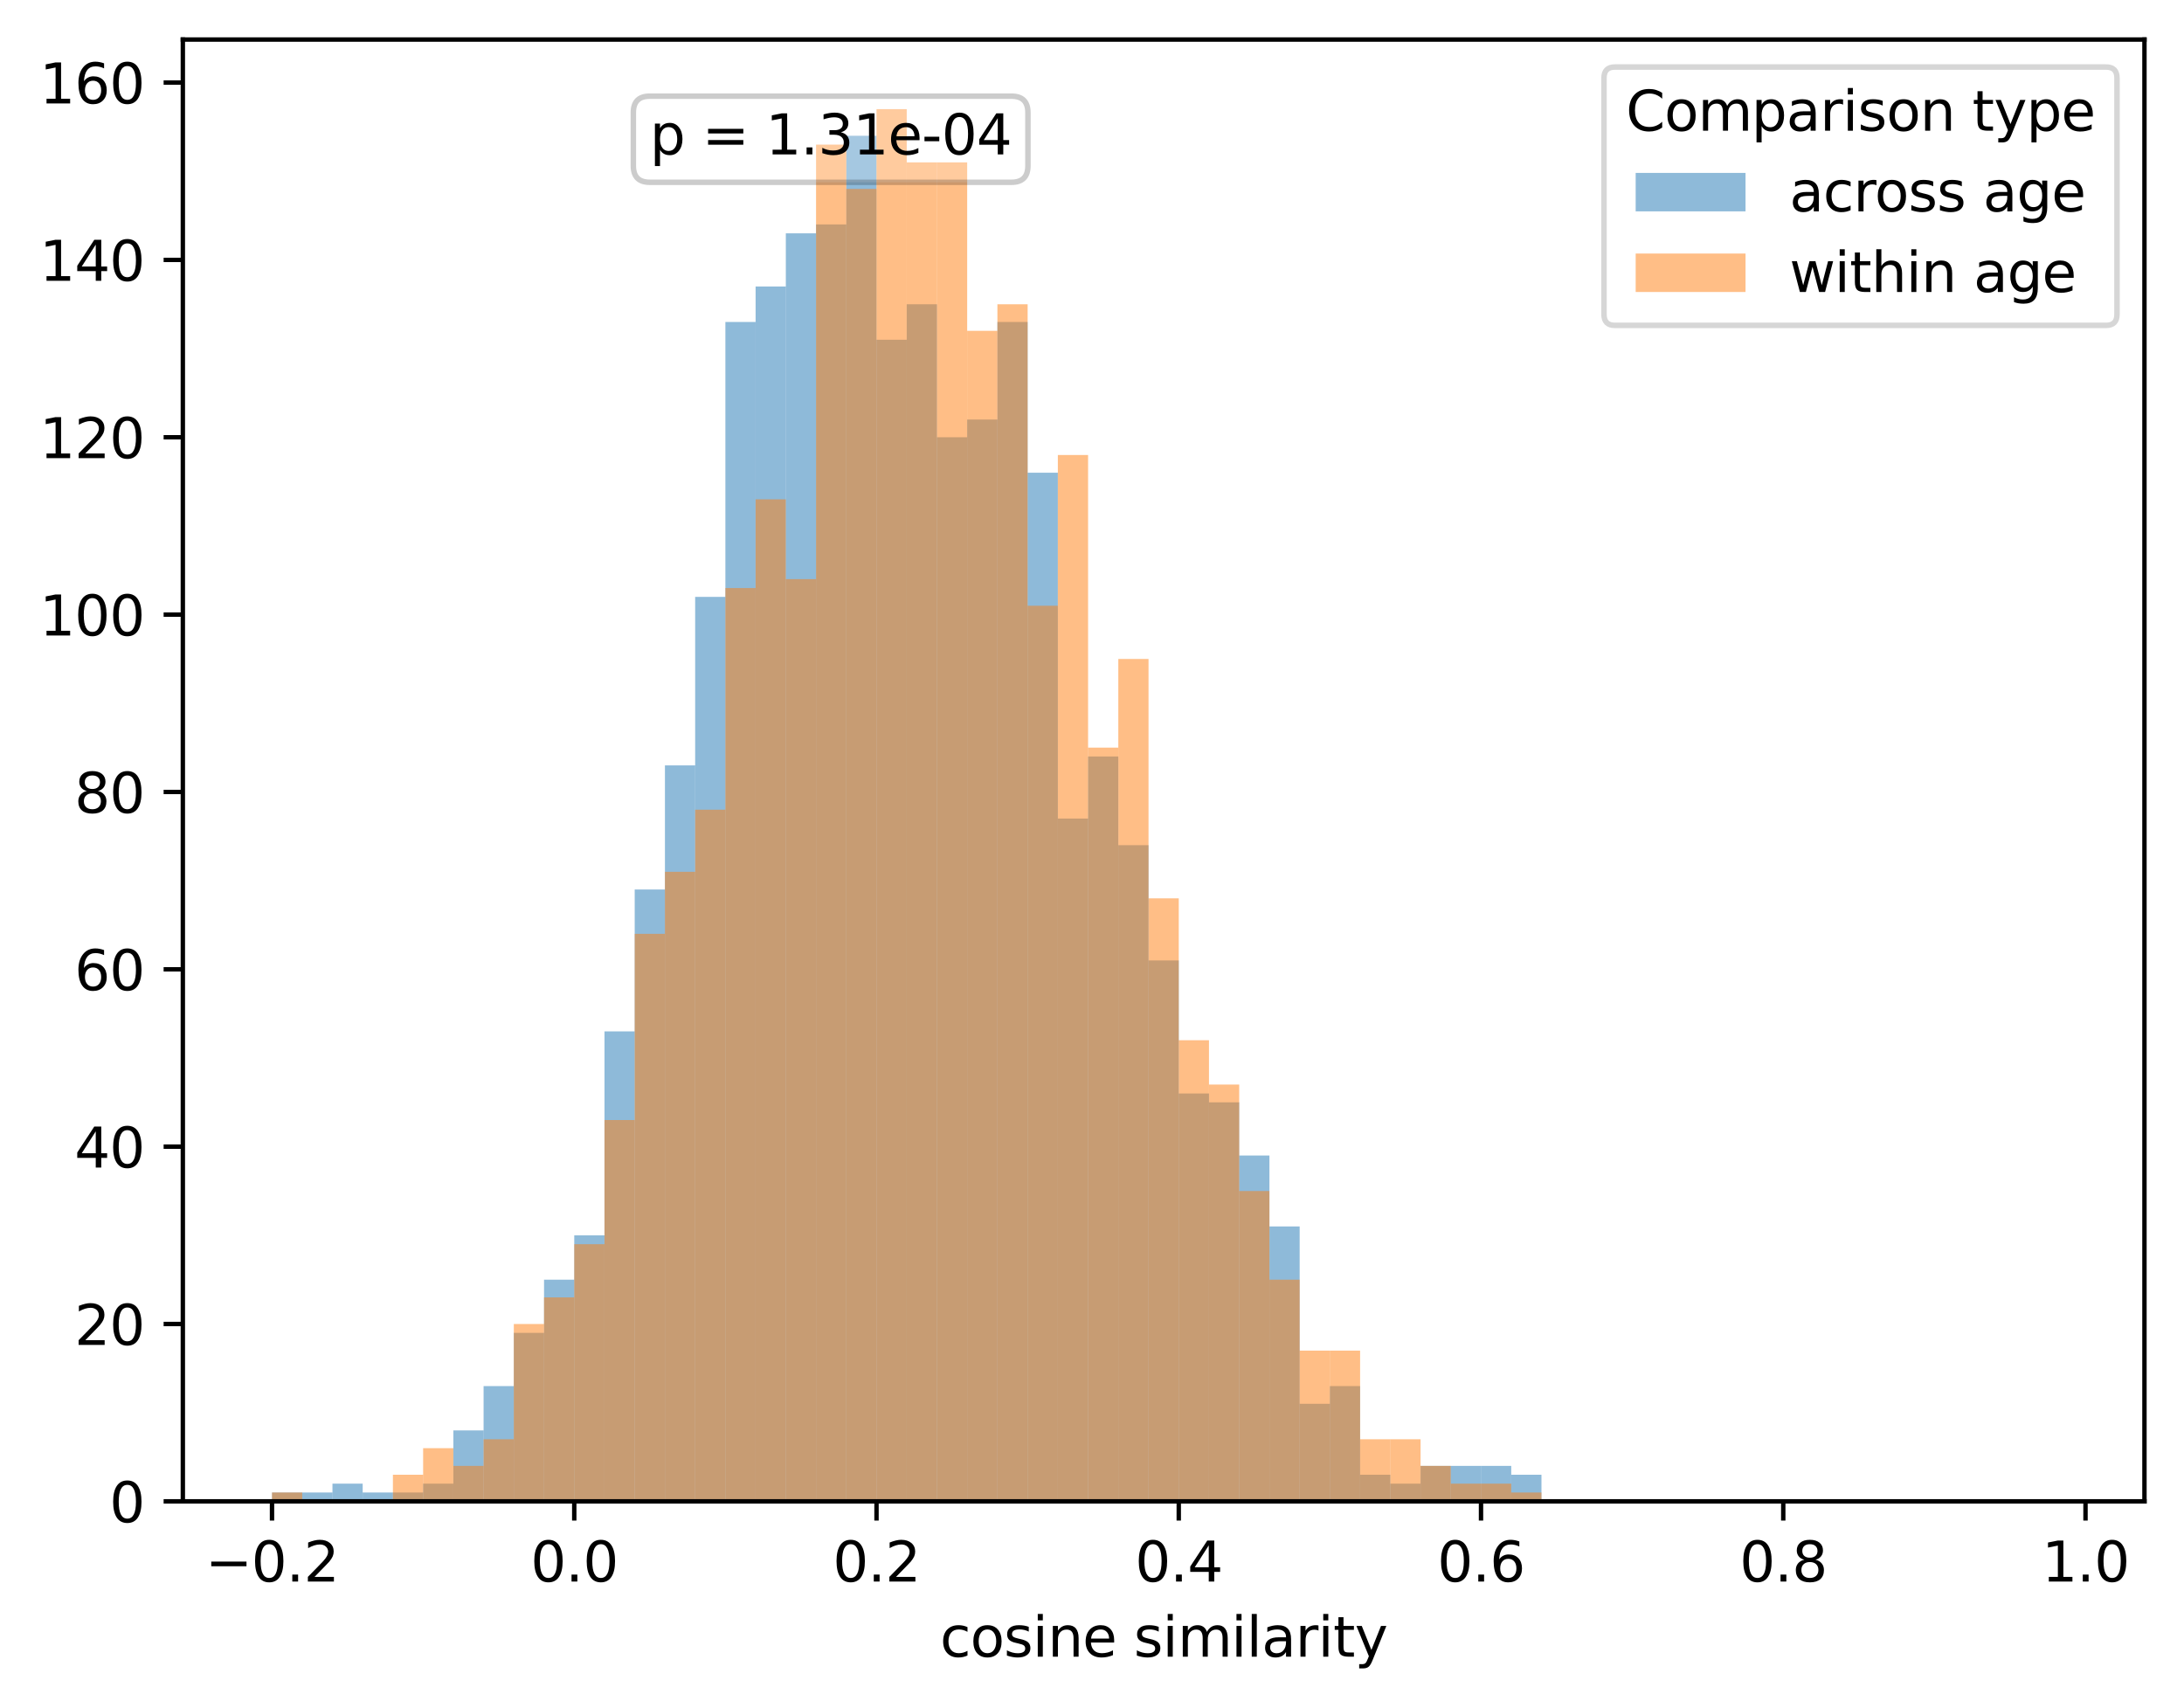 <?xml version="1.0" encoding="utf-8" standalone="no"?>
<!DOCTYPE svg PUBLIC "-//W3C//DTD SVG 1.1//EN"
  "http://www.w3.org/Graphics/SVG/1.1/DTD/svg11.dtd">
<svg xmlns:xlink="http://www.w3.org/1999/xlink" width="397.608pt" height="310.868pt" viewBox="0 0 397.608 310.868" xmlns="http://www.w3.org/2000/svg" version="1.1">
 <defs>
  <style type="text/css">*{stroke-linejoin: round; stroke-linecap: butt}</style>
 </defs>
 <g id="figure_1">
  <g id="patch_1">
   <path d="M 0 310.868 
L 397.608 310.868 
L 397.608 0 
L 0 0 
z
" style="fill: #ffffff"/>
  </g>
  <g id="axes_1">
   <g id="patch_2">
    <path d="M 33.288 273.312 
L 390.408 273.312 
L 390.408 7.2 
L 33.288 7.2 
z
" style="fill: #ffffff"/>
   </g>
   <g id="patch_3">
    <path d="M 49.52 273.312 
L 55.023 273.312 
L 55.023 271.698 
L 49.52 271.698 
z
" clip-path="url(#pe35c06cfed)" style="fill: #1f77b4; opacity: 0.5"/>
   </g>
   <g id="patch_4">
    <path d="M 55.023 273.312 
L 60.525 273.312 
L 60.525 271.698 
L 55.023 271.698 
z
" clip-path="url(#pe35c06cfed)" style="fill: #1f77b4; opacity: 0.5"/>
   </g>
   <g id="patch_5">
    <path d="M 60.525 273.312 
L 66.028 273.312 
L 66.028 270.083 
L 60.525 270.083 
z
" clip-path="url(#pe35c06cfed)" style="fill: #1f77b4; opacity: 0.5"/>
   </g>
   <g id="patch_6">
    <path d="M 66.028 273.312 
L 71.531 273.312 
L 71.531 271.698 
L 66.028 271.698 
z
" clip-path="url(#pe35c06cfed)" style="fill: #1f77b4; opacity: 0.5"/>
   </g>
   <g id="patch_7">
    <path d="M 71.531 273.312 
L 77.033 273.312 
L 77.033 271.698 
L 71.531 271.698 
z
" clip-path="url(#pe35c06cfed)" style="fill: #1f77b4; opacity: 0.5"/>
   </g>
   <g id="patch_8">
    <path d="M 77.033 273.312 
L 82.536 273.312 
L 82.536 270.083 
L 77.033 270.083 
z
" clip-path="url(#pe35c06cfed)" style="fill: #1f77b4; opacity: 0.5"/>
   </g>
   <g id="patch_9">
    <path d="M 82.536 273.312 
L 88.039 273.312 
L 88.039 260.398 
L 82.536 260.398 
z
" clip-path="url(#pe35c06cfed)" style="fill: #1f77b4; opacity: 0.5"/>
   </g>
   <g id="patch_10">
    <path d="M 88.039 273.312 
L 93.541 273.312 
L 93.541 252.327 
L 88.039 252.327 
z
" clip-path="url(#pe35c06cfed)" style="fill: #1f77b4; opacity: 0.5"/>
   </g>
   <g id="patch_11">
    <path d="M 93.541 273.312 
L 99.044 273.312 
L 99.044 242.641 
L 93.541 242.641 
z
" clip-path="url(#pe35c06cfed)" style="fill: #1f77b4; opacity: 0.5"/>
   </g>
   <g id="patch_12">
    <path d="M 99.044 273.312 
L 104.546 273.312 
L 104.546 232.955 
L 99.044 232.955 
z
" clip-path="url(#pe35c06cfed)" style="fill: #1f77b4; opacity: 0.5"/>
   </g>
   <g id="patch_13">
    <path d="M 104.546 273.312 
L 110.049 273.312 
L 110.049 224.884 
L 104.546 224.884 
z
" clip-path="url(#pe35c06cfed)" style="fill: #1f77b4; opacity: 0.5"/>
   </g>
   <g id="patch_14">
    <path d="M 110.049 273.312 
L 115.552 273.312 
L 115.552 187.756 
L 110.049 187.756 
z
" clip-path="url(#pe35c06cfed)" style="fill: #1f77b4; opacity: 0.5"/>
   </g>
   <g id="patch_15">
    <path d="M 115.552 273.312 
L 121.054 273.312 
L 121.054 161.928 
L 115.552 161.928 
z
" clip-path="url(#pe35c06cfed)" style="fill: #1f77b4; opacity: 0.5"/>
   </g>
   <g id="patch_16">
    <path d="M 121.054 273.312 
L 126.557 273.312 
L 126.557 139.328 
L 121.054 139.328 
z
" clip-path="url(#pe35c06cfed)" style="fill: #1f77b4; opacity: 0.5"/>
   </g>
   <g id="patch_17">
    <path d="M 126.557 273.312 
L 132.06 273.312 
L 132.06 108.657 
L 126.557 108.657 
z
" clip-path="url(#pe35c06cfed)" style="fill: #1f77b4; opacity: 0.5"/>
   </g>
   <g id="patch_18">
    <path d="M 132.06 273.312 
L 137.562 273.312 
L 137.562 58.614 
L 132.06 58.614 
z
" clip-path="url(#pe35c06cfed)" style="fill: #1f77b4; opacity: 0.5"/>
   </g>
   <g id="patch_19">
    <path d="M 137.562 273.312 
L 143.065 273.312 
L 143.065 52.157 
L 137.562 52.157 
z
" clip-path="url(#pe35c06cfed)" style="fill: #1f77b4; opacity: 0.5"/>
   </g>
   <g id="patch_20">
    <path d="M 143.065 273.312 
L 148.567 273.312 
L 148.567 42.472 
L 143.065 42.472 
z
" clip-path="url(#pe35c06cfed)" style="fill: #1f77b4; opacity: 0.5"/>
   </g>
   <g id="patch_21">
    <path d="M 148.567 273.312 
L 154.07 273.312 
L 154.07 40.857 
L 148.567 40.857 
z
" clip-path="url(#pe35c06cfed)" style="fill: #1f77b4; opacity: 0.5"/>
   </g>
   <g id="patch_22">
    <path d="M 154.07 273.312 
L 159.573 273.312 
L 159.573 24.715 
L 154.07 24.715 
z
" clip-path="url(#pe35c06cfed)" style="fill: #1f77b4; opacity: 0.5"/>
   </g>
   <g id="patch_23">
    <path d="M 159.573 273.312 
L 165.075 273.312 
L 165.075 61.843 
L 159.573 61.843 
z
" clip-path="url(#pe35c06cfed)" style="fill: #1f77b4; opacity: 0.5"/>
   </g>
   <g id="patch_24">
    <path d="M 165.075 273.312 
L 170.578 273.312 
L 170.578 55.386 
L 165.075 55.386 
z
" clip-path="url(#pe35c06cfed)" style="fill: #1f77b4; opacity: 0.5"/>
   </g>
   <g id="patch_25">
    <path d="M 170.578 273.312 
L 176.08 273.312 
L 176.08 79.6 
L 170.578 79.6 
z
" clip-path="url(#pe35c06cfed)" style="fill: #1f77b4; opacity: 0.5"/>
   </g>
   <g id="patch_26">
    <path d="M 176.08 273.312 
L 181.583 273.312 
L 181.583 76.371 
L 176.08 76.371 
z
" clip-path="url(#pe35c06cfed)" style="fill: #1f77b4; opacity: 0.5"/>
   </g>
   <g id="patch_27">
    <path d="M 181.583 273.312 
L 187.086 273.312 
L 187.086 58.614 
L 181.583 58.614 
z
" clip-path="url(#pe35c06cfed)" style="fill: #1f77b4; opacity: 0.5"/>
   </g>
   <g id="patch_28">
    <path d="M 187.086 273.312 
L 192.588 273.312 
L 192.588 86.057 
L 187.086 86.057 
z
" clip-path="url(#pe35c06cfed)" style="fill: #1f77b4; opacity: 0.5"/>
   </g>
   <g id="patch_29">
    <path d="M 192.588 273.312 
L 198.091 273.312 
L 198.091 149.013 
L 192.588 149.013 
z
" clip-path="url(#pe35c06cfed)" style="fill: #1f77b4; opacity: 0.5"/>
   </g>
   <g id="patch_30">
    <path d="M 198.091 273.312 
L 203.594 273.312 
L 203.594 137.714 
L 198.091 137.714 
z
" clip-path="url(#pe35c06cfed)" style="fill: #1f77b4; opacity: 0.5"/>
   </g>
   <g id="patch_31">
    <path d="M 203.594 273.312 
L 209.096 273.312 
L 209.096 153.856 
L 203.594 153.856 
z
" clip-path="url(#pe35c06cfed)" style="fill: #1f77b4; opacity: 0.5"/>
   </g>
   <g id="patch_32">
    <path d="M 209.096 273.312 
L 214.599 273.312 
L 214.599 174.842 
L 209.096 174.842 
z
" clip-path="url(#pe35c06cfed)" style="fill: #1f77b4; opacity: 0.5"/>
   </g>
   <g id="patch_33">
    <path d="M 214.599 273.312 
L 220.101 273.312 
L 220.101 199.056 
L 214.599 199.056 
z
" clip-path="url(#pe35c06cfed)" style="fill: #1f77b4; opacity: 0.5"/>
   </g>
   <g id="patch_34">
    <path d="M 220.101 273.312 
L 225.604 273.312 
L 225.604 200.67 
L 220.101 200.67 
z
" clip-path="url(#pe35c06cfed)" style="fill: #1f77b4; opacity: 0.5"/>
   </g>
   <g id="patch_35">
    <path d="M 225.604 273.312 
L 231.107 273.312 
L 231.107 210.356 
L 225.604 210.356 
z
" clip-path="url(#pe35c06cfed)" style="fill: #1f77b4; opacity: 0.5"/>
   </g>
   <g id="patch_36">
    <path d="M 231.107 273.312 
L 236.609 273.312 
L 236.609 223.27 
L 231.107 223.27 
z
" clip-path="url(#pe35c06cfed)" style="fill: #1f77b4; opacity: 0.5"/>
   </g>
   <g id="patch_37">
    <path d="M 236.609 273.312 
L 242.112 273.312 
L 242.112 255.555 
L 236.609 255.555 
z
" clip-path="url(#pe35c06cfed)" style="fill: #1f77b4; opacity: 0.5"/>
   </g>
   <g id="patch_38">
    <path d="M 242.112 273.312 
L 247.615 273.312 
L 247.615 252.327 
L 242.112 252.327 
z
" clip-path="url(#pe35c06cfed)" style="fill: #1f77b4; opacity: 0.5"/>
   </g>
   <g id="patch_39">
    <path d="M 247.615 273.312 
L 253.117 273.312 
L 253.117 268.469 
L 247.615 268.469 
z
" clip-path="url(#pe35c06cfed)" style="fill: #1f77b4; opacity: 0.5"/>
   </g>
   <g id="patch_40">
    <path d="M 253.117 273.312 
L 258.62 273.312 
L 258.62 270.083 
L 253.117 270.083 
z
" clip-path="url(#pe35c06cfed)" style="fill: #1f77b4; opacity: 0.5"/>
   </g>
   <g id="patch_41">
    <path d="M 258.62 273.312 
L 264.122 273.312 
L 264.122 266.855 
L 258.62 266.855 
z
" clip-path="url(#pe35c06cfed)" style="fill: #1f77b4; opacity: 0.5"/>
   </g>
   <g id="patch_42">
    <path d="M 264.122 273.312 
L 269.625 273.312 
L 269.625 266.855 
L 264.122 266.855 
z
" clip-path="url(#pe35c06cfed)" style="fill: #1f77b4; opacity: 0.5"/>
   </g>
   <g id="patch_43">
    <path d="M 269.625 273.312 
L 275.128 273.312 
L 275.128 266.855 
L 269.625 266.855 
z
" clip-path="url(#pe35c06cfed)" style="fill: #1f77b4; opacity: 0.5"/>
   </g>
   <g id="patch_44">
    <path d="M 275.128 273.312 
L 280.63 273.312 
L 280.63 268.469 
L 275.128 268.469 
z
" clip-path="url(#pe35c06cfed)" style="fill: #1f77b4; opacity: 0.5"/>
   </g>
   <g id="patch_45">
    <path d="M 280.63 273.312 
L 286.133 273.312 
L 286.133 273.312 
L 280.63 273.312 
z
" clip-path="url(#pe35c06cfed)" style="fill: #1f77b4; opacity: 0.5"/>
   </g>
   <g id="patch_46">
    <path d="M 286.133 273.312 
L 291.635 273.312 
L 291.635 273.312 
L 286.133 273.312 
z
" clip-path="url(#pe35c06cfed)" style="fill: #1f77b4; opacity: 0.5"/>
   </g>
   <g id="patch_47">
    <path d="M 291.635 273.312 
L 297.138 273.312 
L 297.138 273.312 
L 291.635 273.312 
z
" clip-path="url(#pe35c06cfed)" style="fill: #1f77b4; opacity: 0.5"/>
   </g>
   <g id="patch_48">
    <path d="M 297.138 273.312 
L 302.641 273.312 
L 302.641 273.312 
L 297.138 273.312 
z
" clip-path="url(#pe35c06cfed)" style="fill: #1f77b4; opacity: 0.5"/>
   </g>
   <g id="patch_49">
    <path d="M 302.641 273.312 
L 308.143 273.312 
L 308.143 273.312 
L 302.641 273.312 
z
" clip-path="url(#pe35c06cfed)" style="fill: #1f77b4; opacity: 0.5"/>
   </g>
   <g id="patch_50">
    <path d="M 308.143 273.312 
L 313.646 273.312 
L 313.646 273.312 
L 308.143 273.312 
z
" clip-path="url(#pe35c06cfed)" style="fill: #1f77b4; opacity: 0.5"/>
   </g>
   <g id="patch_51">
    <path d="M 313.646 273.312 
L 319.149 273.312 
L 319.149 273.312 
L 313.646 273.312 
z
" clip-path="url(#pe35c06cfed)" style="fill: #1f77b4; opacity: 0.5"/>
   </g>
   <g id="patch_52">
    <path d="M 319.149 273.312 
L 324.651 273.312 
L 324.651 273.312 
L 319.149 273.312 
z
" clip-path="url(#pe35c06cfed)" style="fill: #1f77b4; opacity: 0.5"/>
   </g>
   <g id="patch_53">
    <path d="M 324.651 273.312 
L 330.154 273.312 
L 330.154 273.312 
L 324.651 273.312 
z
" clip-path="url(#pe35c06cfed)" style="fill: #1f77b4; opacity: 0.5"/>
   </g>
   <g id="patch_54">
    <path d="M 330.154 273.312 
L 335.656 273.312 
L 335.656 273.312 
L 330.154 273.312 
z
" clip-path="url(#pe35c06cfed)" style="fill: #1f77b4; opacity: 0.5"/>
   </g>
   <g id="patch_55">
    <path d="M 335.656 273.312 
L 341.159 273.312 
L 341.159 273.312 
L 335.656 273.312 
z
" clip-path="url(#pe35c06cfed)" style="fill: #1f77b4; opacity: 0.5"/>
   </g>
   <g id="patch_56">
    <path d="M 341.159 273.312 
L 346.662 273.312 
L 346.662 273.312 
L 341.159 273.312 
z
" clip-path="url(#pe35c06cfed)" style="fill: #1f77b4; opacity: 0.5"/>
   </g>
   <g id="patch_57">
    <path d="M 346.662 273.312 
L 352.164 273.312 
L 352.164 273.312 
L 346.662 273.312 
z
" clip-path="url(#pe35c06cfed)" style="fill: #1f77b4; opacity: 0.5"/>
   </g>
   <g id="patch_58">
    <path d="M 352.164 273.312 
L 357.667 273.312 
L 357.667 273.312 
L 352.164 273.312 
z
" clip-path="url(#pe35c06cfed)" style="fill: #1f77b4; opacity: 0.5"/>
   </g>
   <g id="patch_59">
    <path d="M 357.667 273.312 
L 363.17 273.312 
L 363.17 273.312 
L 357.667 273.312 
z
" clip-path="url(#pe35c06cfed)" style="fill: #1f77b4; opacity: 0.5"/>
   </g>
   <g id="patch_60">
    <path d="M 363.17 273.312 
L 368.672 273.312 
L 368.672 273.312 
L 363.17 273.312 
z
" clip-path="url(#pe35c06cfed)" style="fill: #1f77b4; opacity: 0.5"/>
   </g>
   <g id="patch_61">
    <path d="M 368.672 273.312 
L 374.175 273.312 
L 374.175 273.312 
L 368.672 273.312 
z
" clip-path="url(#pe35c06cfed)" style="fill: #1f77b4; opacity: 0.5"/>
   </g>
   <g id="patch_62">
    <path d="M 49.52 273.312 
L 55.023 273.312 
L 55.023 271.698 
L 49.52 271.698 
z
" clip-path="url(#pe35c06cfed)" style="fill: #ff7f0e; opacity: 0.5"/>
   </g>
   <g id="patch_63">
    <path d="M 55.023 273.312 
L 60.525 273.312 
L 60.525 273.312 
L 55.023 273.312 
z
" clip-path="url(#pe35c06cfed)" style="fill: #ff7f0e; opacity: 0.5"/>
   </g>
   <g id="patch_64">
    <path d="M 60.525 273.312 
L 66.028 273.312 
L 66.028 273.312 
L 60.525 273.312 
z
" clip-path="url(#pe35c06cfed)" style="fill: #ff7f0e; opacity: 0.5"/>
   </g>
   <g id="patch_65">
    <path d="M 66.028 273.312 
L 71.531 273.312 
L 71.531 273.312 
L 66.028 273.312 
z
" clip-path="url(#pe35c06cfed)" style="fill: #ff7f0e; opacity: 0.5"/>
   </g>
   <g id="patch_66">
    <path d="M 71.531 273.312 
L 77.033 273.312 
L 77.033 268.469 
L 71.531 268.469 
z
" clip-path="url(#pe35c06cfed)" style="fill: #ff7f0e; opacity: 0.5"/>
   </g>
   <g id="patch_67">
    <path d="M 77.033 273.312 
L 82.536 273.312 
L 82.536 263.626 
L 77.033 263.626 
z
" clip-path="url(#pe35c06cfed)" style="fill: #ff7f0e; opacity: 0.5"/>
   </g>
   <g id="patch_68">
    <path d="M 82.536 273.312 
L 88.039 273.312 
L 88.039 266.855 
L 82.536 266.855 
z
" clip-path="url(#pe35c06cfed)" style="fill: #ff7f0e; opacity: 0.5"/>
   </g>
   <g id="patch_69">
    <path d="M 88.039 273.312 
L 93.541 273.312 
L 93.541 262.012 
L 88.039 262.012 
z
" clip-path="url(#pe35c06cfed)" style="fill: #ff7f0e; opacity: 0.5"/>
   </g>
   <g id="patch_70">
    <path d="M 93.541 273.312 
L 99.044 273.312 
L 99.044 241.027 
L 93.541 241.027 
z
" clip-path="url(#pe35c06cfed)" style="fill: #ff7f0e; opacity: 0.5"/>
   </g>
   <g id="patch_71">
    <path d="M 99.044 273.312 
L 104.546 273.312 
L 104.546 236.184 
L 99.044 236.184 
z
" clip-path="url(#pe35c06cfed)" style="fill: #ff7f0e; opacity: 0.5"/>
   </g>
   <g id="patch_72">
    <path d="M 104.546 273.312 
L 110.049 273.312 
L 110.049 226.498 
L 104.546 226.498 
z
" clip-path="url(#pe35c06cfed)" style="fill: #ff7f0e; opacity: 0.5"/>
   </g>
   <g id="patch_73">
    <path d="M 110.049 273.312 
L 115.552 273.312 
L 115.552 203.898 
L 110.049 203.898 
z
" clip-path="url(#pe35c06cfed)" style="fill: #ff7f0e; opacity: 0.5"/>
   </g>
   <g id="patch_74">
    <path d="M 115.552 273.312 
L 121.054 273.312 
L 121.054 169.999 
L 115.552 169.999 
z
" clip-path="url(#pe35c06cfed)" style="fill: #ff7f0e; opacity: 0.5"/>
   </g>
   <g id="patch_75">
    <path d="M 121.054 273.312 
L 126.557 273.312 
L 126.557 158.699 
L 121.054 158.699 
z
" clip-path="url(#pe35c06cfed)" style="fill: #ff7f0e; opacity: 0.5"/>
   </g>
   <g id="patch_76">
    <path d="M 126.557 273.312 
L 132.06 273.312 
L 132.06 147.399 
L 126.557 147.399 
z
" clip-path="url(#pe35c06cfed)" style="fill: #ff7f0e; opacity: 0.5"/>
   </g>
   <g id="patch_77">
    <path d="M 132.06 273.312 
L 137.562 273.312 
L 137.562 107.042 
L 132.06 107.042 
z
" clip-path="url(#pe35c06cfed)" style="fill: #ff7f0e; opacity: 0.5"/>
   </g>
   <g id="patch_78">
    <path d="M 137.562 273.312 
L 143.065 273.312 
L 143.065 90.9 
L 137.562 90.9 
z
" clip-path="url(#pe35c06cfed)" style="fill: #ff7f0e; opacity: 0.5"/>
   </g>
   <g id="patch_79">
    <path d="M 143.065 273.312 
L 148.567 273.312 
L 148.567 105.428 
L 143.065 105.428 
z
" clip-path="url(#pe35c06cfed)" style="fill: #ff7f0e; opacity: 0.5"/>
   </g>
   <g id="patch_80">
    <path d="M 148.567 273.312 
L 154.07 273.312 
L 154.07 26.329 
L 148.567 26.329 
z
" clip-path="url(#pe35c06cfed)" style="fill: #ff7f0e; opacity: 0.5"/>
   </g>
   <g id="patch_81">
    <path d="M 154.07 273.312 
L 159.573 273.312 
L 159.573 34.4 
L 154.07 34.4 
z
" clip-path="url(#pe35c06cfed)" style="fill: #ff7f0e; opacity: 0.5"/>
   </g>
   <g id="patch_82">
    <path d="M 159.573 273.312 
L 165.075 273.312 
L 165.075 19.872 
L 159.573 19.872 
z
" clip-path="url(#pe35c06cfed)" style="fill: #ff7f0e; opacity: 0.5"/>
   </g>
   <g id="patch_83">
    <path d="M 165.075 273.312 
L 170.578 273.312 
L 170.578 29.558 
L 165.075 29.558 
z
" clip-path="url(#pe35c06cfed)" style="fill: #ff7f0e; opacity: 0.5"/>
   </g>
   <g id="patch_84">
    <path d="M 170.578 273.312 
L 176.08 273.312 
L 176.08 29.558 
L 170.578 29.558 
z
" clip-path="url(#pe35c06cfed)" style="fill: #ff7f0e; opacity: 0.5"/>
   </g>
   <g id="patch_85">
    <path d="M 176.08 273.312 
L 181.583 273.312 
L 181.583 60.229 
L 176.08 60.229 
z
" clip-path="url(#pe35c06cfed)" style="fill: #ff7f0e; opacity: 0.5"/>
   </g>
   <g id="patch_86">
    <path d="M 181.583 273.312 
L 187.086 273.312 
L 187.086 55.386 
L 181.583 55.386 
z
" clip-path="url(#pe35c06cfed)" style="fill: #ff7f0e; opacity: 0.5"/>
   </g>
   <g id="patch_87">
    <path d="M 187.086 273.312 
L 192.588 273.312 
L 192.588 110.271 
L 187.086 110.271 
z
" clip-path="url(#pe35c06cfed)" style="fill: #ff7f0e; opacity: 0.5"/>
   </g>
   <g id="patch_88">
    <path d="M 192.588 273.312 
L 198.091 273.312 
L 198.091 82.828 
L 192.588 82.828 
z
" clip-path="url(#pe35c06cfed)" style="fill: #ff7f0e; opacity: 0.5"/>
   </g>
   <g id="patch_89">
    <path d="M 198.091 273.312 
L 203.594 273.312 
L 203.594 136.099 
L 198.091 136.099 
z
" clip-path="url(#pe35c06cfed)" style="fill: #ff7f0e; opacity: 0.5"/>
   </g>
   <g id="patch_90">
    <path d="M 203.594 273.312 
L 209.096 273.312 
L 209.096 119.957 
L 203.594 119.957 
z
" clip-path="url(#pe35c06cfed)" style="fill: #ff7f0e; opacity: 0.5"/>
   </g>
   <g id="patch_91">
    <path d="M 209.096 273.312 
L 214.599 273.312 
L 214.599 163.542 
L 209.096 163.542 
z
" clip-path="url(#pe35c06cfed)" style="fill: #ff7f0e; opacity: 0.5"/>
   </g>
   <g id="patch_92">
    <path d="M 214.599 273.312 
L 220.101 273.312 
L 220.101 189.37 
L 214.599 189.37 
z
" clip-path="url(#pe35c06cfed)" style="fill: #ff7f0e; opacity: 0.5"/>
   </g>
   <g id="patch_93">
    <path d="M 220.101 273.312 
L 225.604 273.312 
L 225.604 197.441 
L 220.101 197.441 
z
" clip-path="url(#pe35c06cfed)" style="fill: #ff7f0e; opacity: 0.5"/>
   </g>
   <g id="patch_94">
    <path d="M 225.604 273.312 
L 231.107 273.312 
L 231.107 216.813 
L 225.604 216.813 
z
" clip-path="url(#pe35c06cfed)" style="fill: #ff7f0e; opacity: 0.5"/>
   </g>
   <g id="patch_95">
    <path d="M 231.107 273.312 
L 236.609 273.312 
L 236.609 232.955 
L 231.107 232.955 
z
" clip-path="url(#pe35c06cfed)" style="fill: #ff7f0e; opacity: 0.5"/>
   </g>
   <g id="patch_96">
    <path d="M 236.609 273.312 
L 242.112 273.312 
L 242.112 245.869 
L 236.609 245.869 
z
" clip-path="url(#pe35c06cfed)" style="fill: #ff7f0e; opacity: 0.5"/>
   </g>
   <g id="patch_97">
    <path d="M 242.112 273.312 
L 247.615 273.312 
L 247.615 245.869 
L 242.112 245.869 
z
" clip-path="url(#pe35c06cfed)" style="fill: #ff7f0e; opacity: 0.5"/>
   </g>
   <g id="patch_98">
    <path d="M 247.615 273.312 
L 253.117 273.312 
L 253.117 262.012 
L 247.615 262.012 
z
" clip-path="url(#pe35c06cfed)" style="fill: #ff7f0e; opacity: 0.5"/>
   </g>
   <g id="patch_99">
    <path d="M 253.117 273.312 
L 258.62 273.312 
L 258.62 262.012 
L 253.117 262.012 
z
" clip-path="url(#pe35c06cfed)" style="fill: #ff7f0e; opacity: 0.5"/>
   </g>
   <g id="patch_100">
    <path d="M 258.62 273.312 
L 264.122 273.312 
L 264.122 266.855 
L 258.62 266.855 
z
" clip-path="url(#pe35c06cfed)" style="fill: #ff7f0e; opacity: 0.5"/>
   </g>
   <g id="patch_101">
    <path d="M 264.122 273.312 
L 269.625 273.312 
L 269.625 270.083 
L 264.122 270.083 
z
" clip-path="url(#pe35c06cfed)" style="fill: #ff7f0e; opacity: 0.5"/>
   </g>
   <g id="patch_102">
    <path d="M 269.625 273.312 
L 275.128 273.312 
L 275.128 270.083 
L 269.625 270.083 
z
" clip-path="url(#pe35c06cfed)" style="fill: #ff7f0e; opacity: 0.5"/>
   </g>
   <g id="patch_103">
    <path d="M 275.128 273.312 
L 280.63 273.312 
L 280.63 271.698 
L 275.128 271.698 
z
" clip-path="url(#pe35c06cfed)" style="fill: #ff7f0e; opacity: 0.5"/>
   </g>
   <g id="patch_104">
    <path d="M 280.63 273.312 
L 286.133 273.312 
L 286.133 273.312 
L 280.63 273.312 
z
" clip-path="url(#pe35c06cfed)" style="fill: #ff7f0e; opacity: 0.5"/>
   </g>
   <g id="patch_105">
    <path d="M 286.133 273.312 
L 291.635 273.312 
L 291.635 273.312 
L 286.133 273.312 
z
" clip-path="url(#pe35c06cfed)" style="fill: #ff7f0e; opacity: 0.5"/>
   </g>
   <g id="patch_106">
    <path d="M 291.635 273.312 
L 297.138 273.312 
L 297.138 273.312 
L 291.635 273.312 
z
" clip-path="url(#pe35c06cfed)" style="fill: #ff7f0e; opacity: 0.5"/>
   </g>
   <g id="patch_107">
    <path d="M 297.138 273.312 
L 302.641 273.312 
L 302.641 273.312 
L 297.138 273.312 
z
" clip-path="url(#pe35c06cfed)" style="fill: #ff7f0e; opacity: 0.5"/>
   </g>
   <g id="patch_108">
    <path d="M 302.641 273.312 
L 308.143 273.312 
L 308.143 273.312 
L 302.641 273.312 
z
" clip-path="url(#pe35c06cfed)" style="fill: #ff7f0e; opacity: 0.5"/>
   </g>
   <g id="patch_109">
    <path d="M 308.143 273.312 
L 313.646 273.312 
L 313.646 273.312 
L 308.143 273.312 
z
" clip-path="url(#pe35c06cfed)" style="fill: #ff7f0e; opacity: 0.5"/>
   </g>
   <g id="patch_110">
    <path d="M 313.646 273.312 
L 319.149 273.312 
L 319.149 273.312 
L 313.646 273.312 
z
" clip-path="url(#pe35c06cfed)" style="fill: #ff7f0e; opacity: 0.5"/>
   </g>
   <g id="patch_111">
    <path d="M 319.149 273.312 
L 324.651 273.312 
L 324.651 273.312 
L 319.149 273.312 
z
" clip-path="url(#pe35c06cfed)" style="fill: #ff7f0e; opacity: 0.5"/>
   </g>
   <g id="patch_112">
    <path d="M 324.651 273.312 
L 330.154 273.312 
L 330.154 273.312 
L 324.651 273.312 
z
" clip-path="url(#pe35c06cfed)" style="fill: #ff7f0e; opacity: 0.5"/>
   </g>
   <g id="patch_113">
    <path d="M 330.154 273.312 
L 335.656 273.312 
L 335.656 273.312 
L 330.154 273.312 
z
" clip-path="url(#pe35c06cfed)" style="fill: #ff7f0e; opacity: 0.5"/>
   </g>
   <g id="patch_114">
    <path d="M 335.656 273.312 
L 341.159 273.312 
L 341.159 273.312 
L 335.656 273.312 
z
" clip-path="url(#pe35c06cfed)" style="fill: #ff7f0e; opacity: 0.5"/>
   </g>
   <g id="patch_115">
    <path d="M 341.159 273.312 
L 346.662 273.312 
L 346.662 273.312 
L 341.159 273.312 
z
" clip-path="url(#pe35c06cfed)" style="fill: #ff7f0e; opacity: 0.5"/>
   </g>
   <g id="patch_116">
    <path d="M 346.662 273.312 
L 352.164 273.312 
L 352.164 273.312 
L 346.662 273.312 
z
" clip-path="url(#pe35c06cfed)" style="fill: #ff7f0e; opacity: 0.5"/>
   </g>
   <g id="patch_117">
    <path d="M 352.164 273.312 
L 357.667 273.312 
L 357.667 273.312 
L 352.164 273.312 
z
" clip-path="url(#pe35c06cfed)" style="fill: #ff7f0e; opacity: 0.5"/>
   </g>
   <g id="patch_118">
    <path d="M 357.667 273.312 
L 363.17 273.312 
L 363.17 273.312 
L 357.667 273.312 
z
" clip-path="url(#pe35c06cfed)" style="fill: #ff7f0e; opacity: 0.5"/>
   </g>
   <g id="patch_119">
    <path d="M 363.17 273.312 
L 368.672 273.312 
L 368.672 273.312 
L 363.17 273.312 
z
" clip-path="url(#pe35c06cfed)" style="fill: #ff7f0e; opacity: 0.5"/>
   </g>
   <g id="patch_120">
    <path d="M 368.672 273.312 
L 374.175 273.312 
L 374.175 273.312 
L 368.672 273.312 
z
" clip-path="url(#pe35c06cfed)" style="fill: #ff7f0e; opacity: 0.5"/>
   </g>
   <g id="matplotlib.axis_1">
    <g id="xtick_1">
     <g id="line2d_1">
      <defs>
       <path id="me40743d9bc" d="M 0 0 
L 0 3.5 
" style="stroke: #000000; stroke-width: 0.8"/>
      </defs>
      <g>
       <use xlink:href="#me40743d9bc" x="49.52" y="273.312" style="stroke: #000000; stroke-width: 0.8"/>
      </g>
     </g>
     <g id="text_1">
      <!-- −0.2 -->
      <g transform="translate(37.379 287.91) scale(0.1 -0.1)">
       <defs>
        <path id="DejaVuSans-2212" d="M 678 2272 
L 4684 2272 
L 4684 1741 
L 678 1741 
L 678 2272 
z
" transform="scale(0.016)"/>
        <path id="DejaVuSans-30" d="M 2034 4250 
Q 1547 4250 1301 3770 
Q 1056 3291 1056 2328 
Q 1056 1369 1301 889 
Q 1547 409 2034 409 
Q 2525 409 2770 889 
Q 3016 1369 3016 2328 
Q 3016 3291 2770 3770 
Q 2525 4250 2034 4250 
z
M 2034 4750 
Q 2819 4750 3233 4129 
Q 3647 3509 3647 2328 
Q 3647 1150 3233 529 
Q 2819 -91 2034 -91 
Q 1250 -91 836 529 
Q 422 1150 422 2328 
Q 422 3509 836 4129 
Q 1250 4750 2034 4750 
z
" transform="scale(0.016)"/>
        <path id="DejaVuSans-2e" d="M 684 794 
L 1344 794 
L 1344 0 
L 684 0 
L 684 794 
z
" transform="scale(0.016)"/>
        <path id="DejaVuSans-32" d="M 1228 531 
L 3431 531 
L 3431 0 
L 469 0 
L 469 531 
Q 828 903 1448 1529 
Q 2069 2156 2228 2338 
Q 2531 2678 2651 2914 
Q 2772 3150 2772 3378 
Q 2772 3750 2511 3984 
Q 2250 4219 1831 4219 
Q 1534 4219 1204 4116 
Q 875 4013 500 3803 
L 500 4441 
Q 881 4594 1212 4672 
Q 1544 4750 1819 4750 
Q 2544 4750 2975 4387 
Q 3406 4025 3406 3419 
Q 3406 3131 3298 2873 
Q 3191 2616 2906 2266 
Q 2828 2175 2409 1742 
Q 1991 1309 1228 531 
z
" transform="scale(0.016)"/>
       </defs>
       <use xlink:href="#DejaVuSans-2212"/>
       <use xlink:href="#DejaVuSans-30" x="83.789"/>
       <use xlink:href="#DejaVuSans-2e" x="147.412"/>
       <use xlink:href="#DejaVuSans-32" x="179.199"/>
      </g>
     </g>
    </g>
    <g id="xtick_2">
     <g id="line2d_2">
      <g>
       <use xlink:href="#me40743d9bc" x="104.546" y="273.312" style="stroke: #000000; stroke-width: 0.8"/>
      </g>
     </g>
     <g id="text_2">
      <!-- 0.0 -->
      <g transform="translate(96.595 287.91) scale(0.1 -0.1)">
       <use xlink:href="#DejaVuSans-30"/>
       <use xlink:href="#DejaVuSans-2e" x="63.623"/>
       <use xlink:href="#DejaVuSans-30" x="95.41"/>
      </g>
     </g>
    </g>
    <g id="xtick_3">
     <g id="line2d_3">
      <g>
       <use xlink:href="#me40743d9bc" x="159.573" y="273.312" style="stroke: #000000; stroke-width: 0.8"/>
      </g>
     </g>
     <g id="text_3">
      <!-- 0.2 -->
      <g transform="translate(151.621 287.91) scale(0.1 -0.1)">
       <use xlink:href="#DejaVuSans-30"/>
       <use xlink:href="#DejaVuSans-2e" x="63.623"/>
       <use xlink:href="#DejaVuSans-32" x="95.41"/>
      </g>
     </g>
    </g>
    <g id="xtick_4">
     <g id="line2d_4">
      <g>
       <use xlink:href="#me40743d9bc" x="214.599" y="273.312" style="stroke: #000000; stroke-width: 0.8"/>
      </g>
     </g>
     <g id="text_4">
      <!-- 0.4 -->
      <g transform="translate(206.647 287.91) scale(0.1 -0.1)">
       <defs>
        <path id="DejaVuSans-34" d="M 2419 4116 
L 825 1625 
L 2419 1625 
L 2419 4116 
z
M 2253 4666 
L 3047 4666 
L 3047 1625 
L 3713 1625 
L 3713 1100 
L 3047 1100 
L 3047 0 
L 2419 0 
L 2419 1100 
L 313 1100 
L 313 1709 
L 2253 4666 
z
" transform="scale(0.016)"/>
       </defs>
       <use xlink:href="#DejaVuSans-30"/>
       <use xlink:href="#DejaVuSans-2e" x="63.623"/>
       <use xlink:href="#DejaVuSans-34" x="95.41"/>
      </g>
     </g>
    </g>
    <g id="xtick_5">
     <g id="line2d_5">
      <g>
       <use xlink:href="#me40743d9bc" x="269.625" y="273.312" style="stroke: #000000; stroke-width: 0.8"/>
      </g>
     </g>
     <g id="text_5">
      <!-- 0.6 -->
      <g transform="translate(261.673 287.91) scale(0.1 -0.1)">
       <defs>
        <path id="DejaVuSans-36" d="M 2113 2584 
Q 1688 2584 1439 2293 
Q 1191 2003 1191 1497 
Q 1191 994 1439 701 
Q 1688 409 2113 409 
Q 2538 409 2786 701 
Q 3034 994 3034 1497 
Q 3034 2003 2786 2293 
Q 2538 2584 2113 2584 
z
M 3366 4563 
L 3366 3988 
Q 3128 4100 2886 4159 
Q 2644 4219 2406 4219 
Q 1781 4219 1451 3797 
Q 1122 3375 1075 2522 
Q 1259 2794 1537 2939 
Q 1816 3084 2150 3084 
Q 2853 3084 3261 2657 
Q 3669 2231 3669 1497 
Q 3669 778 3244 343 
Q 2819 -91 2113 -91 
Q 1303 -91 875 529 
Q 447 1150 447 2328 
Q 447 3434 972 4092 
Q 1497 4750 2381 4750 
Q 2619 4750 2861 4703 
Q 3103 4656 3366 4563 
z
" transform="scale(0.016)"/>
       </defs>
       <use xlink:href="#DejaVuSans-30"/>
       <use xlink:href="#DejaVuSans-2e" x="63.623"/>
       <use xlink:href="#DejaVuSans-36" x="95.41"/>
      </g>
     </g>
    </g>
    <g id="xtick_6">
     <g id="line2d_6">
      <g>
       <use xlink:href="#me40743d9bc" x="324.651" y="273.312" style="stroke: #000000; stroke-width: 0.8"/>
      </g>
     </g>
     <g id="text_6">
      <!-- 0.8 -->
      <g transform="translate(316.7 287.91) scale(0.1 -0.1)">
       <defs>
        <path id="DejaVuSans-38" d="M 2034 2216 
Q 1584 2216 1326 1975 
Q 1069 1734 1069 1313 
Q 1069 891 1326 650 
Q 1584 409 2034 409 
Q 2484 409 2743 651 
Q 3003 894 3003 1313 
Q 3003 1734 2745 1975 
Q 2488 2216 2034 2216 
z
M 1403 2484 
Q 997 2584 770 2862 
Q 544 3141 544 3541 
Q 544 4100 942 4425 
Q 1341 4750 2034 4750 
Q 2731 4750 3128 4425 
Q 3525 4100 3525 3541 
Q 3525 3141 3298 2862 
Q 3072 2584 2669 2484 
Q 3125 2378 3379 2068 
Q 3634 1759 3634 1313 
Q 3634 634 3220 271 
Q 2806 -91 2034 -91 
Q 1263 -91 848 271 
Q 434 634 434 1313 
Q 434 1759 690 2068 
Q 947 2378 1403 2484 
z
M 1172 3481 
Q 1172 3119 1398 2916 
Q 1625 2713 2034 2713 
Q 2441 2713 2670 2916 
Q 2900 3119 2900 3481 
Q 2900 3844 2670 4047 
Q 2441 4250 2034 4250 
Q 1625 4250 1398 4047 
Q 1172 3844 1172 3481 
z
" transform="scale(0.016)"/>
       </defs>
       <use xlink:href="#DejaVuSans-30"/>
       <use xlink:href="#DejaVuSans-2e" x="63.623"/>
       <use xlink:href="#DejaVuSans-38" x="95.41"/>
      </g>
     </g>
    </g>
    <g id="xtick_7">
     <g id="line2d_7">
      <g>
       <use xlink:href="#me40743d9bc" x="379.677" y="273.312" style="stroke: #000000; stroke-width: 0.8"/>
      </g>
     </g>
     <g id="text_7">
      <!-- 1.0 -->
      <g transform="translate(371.726 287.91) scale(0.1 -0.1)">
       <defs>
        <path id="DejaVuSans-31" d="M 794 531 
L 1825 531 
L 1825 4091 
L 703 3866 
L 703 4441 
L 1819 4666 
L 2450 4666 
L 2450 531 
L 3481 531 
L 3481 0 
L 794 0 
L 794 531 
z
" transform="scale(0.016)"/>
       </defs>
       <use xlink:href="#DejaVuSans-31"/>
       <use xlink:href="#DejaVuSans-2e" x="63.623"/>
       <use xlink:href="#DejaVuSans-30" x="95.41"/>
      </g>
     </g>
    </g>
    <g id="text_8">
     <!-- cosine similarity -->
     <g transform="translate(171.14 301.589) scale(0.1 -0.1)">
      <defs>
       <path id="DejaVuSans-63" d="M 3122 3366 
L 3122 2828 
Q 2878 2963 2633 3030 
Q 2388 3097 2138 3097 
Q 1578 3097 1268 2742 
Q 959 2388 959 1747 
Q 959 1106 1268 751 
Q 1578 397 2138 397 
Q 2388 397 2633 464 
Q 2878 531 3122 666 
L 3122 134 
Q 2881 22 2623 -34 
Q 2366 -91 2075 -91 
Q 1284 -91 818 406 
Q 353 903 353 1747 
Q 353 2603 823 3093 
Q 1294 3584 2113 3584 
Q 2378 3584 2631 3529 
Q 2884 3475 3122 3366 
z
" transform="scale(0.016)"/>
       <path id="DejaVuSans-6f" d="M 1959 3097 
Q 1497 3097 1228 2736 
Q 959 2375 959 1747 
Q 959 1119 1226 758 
Q 1494 397 1959 397 
Q 2419 397 2687 759 
Q 2956 1122 2956 1747 
Q 2956 2369 2687 2733 
Q 2419 3097 1959 3097 
z
M 1959 3584 
Q 2709 3584 3137 3096 
Q 3566 2609 3566 1747 
Q 3566 888 3137 398 
Q 2709 -91 1959 -91 
Q 1206 -91 779 398 
Q 353 888 353 1747 
Q 353 2609 779 3096 
Q 1206 3584 1959 3584 
z
" transform="scale(0.016)"/>
       <path id="DejaVuSans-73" d="M 2834 3397 
L 2834 2853 
Q 2591 2978 2328 3040 
Q 2066 3103 1784 3103 
Q 1356 3103 1142 2972 
Q 928 2841 928 2578 
Q 928 2378 1081 2264 
Q 1234 2150 1697 2047 
L 1894 2003 
Q 2506 1872 2764 1633 
Q 3022 1394 3022 966 
Q 3022 478 2636 193 
Q 2250 -91 1575 -91 
Q 1294 -91 989 -36 
Q 684 19 347 128 
L 347 722 
Q 666 556 975 473 
Q 1284 391 1588 391 
Q 1994 391 2212 530 
Q 2431 669 2431 922 
Q 2431 1156 2273 1281 
Q 2116 1406 1581 1522 
L 1381 1569 
Q 847 1681 609 1914 
Q 372 2147 372 2553 
Q 372 3047 722 3315 
Q 1072 3584 1716 3584 
Q 2034 3584 2315 3537 
Q 2597 3491 2834 3397 
z
" transform="scale(0.016)"/>
       <path id="DejaVuSans-69" d="M 603 3500 
L 1178 3500 
L 1178 0 
L 603 0 
L 603 3500 
z
M 603 4863 
L 1178 4863 
L 1178 4134 
L 603 4134 
L 603 4863 
z
" transform="scale(0.016)"/>
       <path id="DejaVuSans-6e" d="M 3513 2113 
L 3513 0 
L 2938 0 
L 2938 2094 
Q 2938 2591 2744 2837 
Q 2550 3084 2163 3084 
Q 1697 3084 1428 2787 
Q 1159 2491 1159 1978 
L 1159 0 
L 581 0 
L 581 3500 
L 1159 3500 
L 1159 2956 
Q 1366 3272 1645 3428 
Q 1925 3584 2291 3584 
Q 2894 3584 3203 3211 
Q 3513 2838 3513 2113 
z
" transform="scale(0.016)"/>
       <path id="DejaVuSans-65" d="M 3597 1894 
L 3597 1613 
L 953 1613 
Q 991 1019 1311 708 
Q 1631 397 2203 397 
Q 2534 397 2845 478 
Q 3156 559 3463 722 
L 3463 178 
Q 3153 47 2828 -22 
Q 2503 -91 2169 -91 
Q 1331 -91 842 396 
Q 353 884 353 1716 
Q 353 2575 817 3079 
Q 1281 3584 2069 3584 
Q 2775 3584 3186 3129 
Q 3597 2675 3597 1894 
z
M 3022 2063 
Q 3016 2534 2758 2815 
Q 2500 3097 2075 3097 
Q 1594 3097 1305 2825 
Q 1016 2553 972 2059 
L 3022 2063 
z
" transform="scale(0.016)"/>
       <path id="DejaVuSans-20" transform="scale(0.016)"/>
       <path id="DejaVuSans-6d" d="M 3328 2828 
Q 3544 3216 3844 3400 
Q 4144 3584 4550 3584 
Q 5097 3584 5394 3201 
Q 5691 2819 5691 2113 
L 5691 0 
L 5113 0 
L 5113 2094 
Q 5113 2597 4934 2840 
Q 4756 3084 4391 3084 
Q 3944 3084 3684 2787 
Q 3425 2491 3425 1978 
L 3425 0 
L 2847 0 
L 2847 2094 
Q 2847 2600 2669 2842 
Q 2491 3084 2119 3084 
Q 1678 3084 1418 2786 
Q 1159 2488 1159 1978 
L 1159 0 
L 581 0 
L 581 3500 
L 1159 3500 
L 1159 2956 
Q 1356 3278 1631 3431 
Q 1906 3584 2284 3584 
Q 2666 3584 2933 3390 
Q 3200 3197 3328 2828 
z
" transform="scale(0.016)"/>
       <path id="DejaVuSans-6c" d="M 603 4863 
L 1178 4863 
L 1178 0 
L 603 0 
L 603 4863 
z
" transform="scale(0.016)"/>
       <path id="DejaVuSans-61" d="M 2194 1759 
Q 1497 1759 1228 1600 
Q 959 1441 959 1056 
Q 959 750 1161 570 
Q 1363 391 1709 391 
Q 2188 391 2477 730 
Q 2766 1069 2766 1631 
L 2766 1759 
L 2194 1759 
z
M 3341 1997 
L 3341 0 
L 2766 0 
L 2766 531 
Q 2569 213 2275 61 
Q 1981 -91 1556 -91 
Q 1019 -91 701 211 
Q 384 513 384 1019 
Q 384 1609 779 1909 
Q 1175 2209 1959 2209 
L 2766 2209 
L 2766 2266 
Q 2766 2663 2505 2880 
Q 2244 3097 1772 3097 
Q 1472 3097 1187 3025 
Q 903 2953 641 2809 
L 641 3341 
Q 956 3463 1253 3523 
Q 1550 3584 1831 3584 
Q 2591 3584 2966 3190 
Q 3341 2797 3341 1997 
z
" transform="scale(0.016)"/>
       <path id="DejaVuSans-72" d="M 2631 2963 
Q 2534 3019 2420 3045 
Q 2306 3072 2169 3072 
Q 1681 3072 1420 2755 
Q 1159 2438 1159 1844 
L 1159 0 
L 581 0 
L 581 3500 
L 1159 3500 
L 1159 2956 
Q 1341 3275 1631 3429 
Q 1922 3584 2338 3584 
Q 2397 3584 2469 3576 
Q 2541 3569 2628 3553 
L 2631 2963 
z
" transform="scale(0.016)"/>
       <path id="DejaVuSans-74" d="M 1172 4494 
L 1172 3500 
L 2356 3500 
L 2356 3053 
L 1172 3053 
L 1172 1153 
Q 1172 725 1289 603 
Q 1406 481 1766 481 
L 2356 481 
L 2356 0 
L 1766 0 
Q 1100 0 847 248 
Q 594 497 594 1153 
L 594 3053 
L 172 3053 
L 172 3500 
L 594 3500 
L 594 4494 
L 1172 4494 
z
" transform="scale(0.016)"/>
       <path id="DejaVuSans-79" d="M 2059 -325 
Q 1816 -950 1584 -1140 
Q 1353 -1331 966 -1331 
L 506 -1331 
L 506 -850 
L 844 -850 
Q 1081 -850 1212 -737 
Q 1344 -625 1503 -206 
L 1606 56 
L 191 3500 
L 800 3500 
L 1894 763 
L 2988 3500 
L 3597 3500 
L 2059 -325 
z
" transform="scale(0.016)"/>
      </defs>
      <use xlink:href="#DejaVuSans-63"/>
      <use xlink:href="#DejaVuSans-6f" x="54.98"/>
      <use xlink:href="#DejaVuSans-73" x="116.162"/>
      <use xlink:href="#DejaVuSans-69" x="168.262"/>
      <use xlink:href="#DejaVuSans-6e" x="196.045"/>
      <use xlink:href="#DejaVuSans-65" x="259.424"/>
      <use xlink:href="#DejaVuSans-20" x="320.947"/>
      <use xlink:href="#DejaVuSans-73" x="352.734"/>
      <use xlink:href="#DejaVuSans-69" x="404.834"/>
      <use xlink:href="#DejaVuSans-6d" x="432.617"/>
      <use xlink:href="#DejaVuSans-69" x="530.029"/>
      <use xlink:href="#DejaVuSans-6c" x="557.812"/>
      <use xlink:href="#DejaVuSans-61" x="585.596"/>
      <use xlink:href="#DejaVuSans-72" x="646.875"/>
      <use xlink:href="#DejaVuSans-69" x="687.988"/>
      <use xlink:href="#DejaVuSans-74" x="715.771"/>
      <use xlink:href="#DejaVuSans-79" x="754.98"/>
     </g>
    </g>
   </g>
   <g id="matplotlib.axis_2">
    <g id="ytick_1">
     <g id="line2d_8">
      <defs>
       <path id="m8f945c6049" d="M 0 0 
L -3.5 0 
" style="stroke: #000000; stroke-width: 0.8"/>
      </defs>
      <g>
       <use xlink:href="#m8f945c6049" x="33.288" y="273.312" style="stroke: #000000; stroke-width: 0.8"/>
      </g>
     </g>
     <g id="text_9">
      <!-- 0 -->
      <g transform="translate(19.925 277.111) scale(0.1 -0.1)">
       <use xlink:href="#DejaVuSans-30"/>
      </g>
     </g>
    </g>
    <g id="ytick_2">
     <g id="line2d_9">
      <g>
       <use xlink:href="#m8f945c6049" x="33.288" y="241.027" style="stroke: #000000; stroke-width: 0.8"/>
      </g>
     </g>
     <g id="text_10">
      <!-- 20 -->
      <g transform="translate(13.562 244.826) scale(0.1 -0.1)">
       <use xlink:href="#DejaVuSans-32"/>
       <use xlink:href="#DejaVuSans-30" x="63.623"/>
      </g>
     </g>
    </g>
    <g id="ytick_3">
     <g id="line2d_10">
      <g>
       <use xlink:href="#m8f945c6049" x="33.288" y="208.741" style="stroke: #000000; stroke-width: 0.8"/>
      </g>
     </g>
     <g id="text_11">
      <!-- 40 -->
      <g transform="translate(13.562 212.541) scale(0.1 -0.1)">
       <use xlink:href="#DejaVuSans-34"/>
       <use xlink:href="#DejaVuSans-30" x="63.623"/>
      </g>
     </g>
    </g>
    <g id="ytick_4">
     <g id="line2d_11">
      <g>
       <use xlink:href="#m8f945c6049" x="33.288" y="176.456" style="stroke: #000000; stroke-width: 0.8"/>
      </g>
     </g>
     <g id="text_12">
      <!-- 60 -->
      <g transform="translate(13.562 180.255) scale(0.1 -0.1)">
       <use xlink:href="#DejaVuSans-36"/>
       <use xlink:href="#DejaVuSans-30" x="63.623"/>
      </g>
     </g>
    </g>
    <g id="ytick_5">
     <g id="line2d_12">
      <g>
       <use xlink:href="#m8f945c6049" x="33.288" y="144.171" style="stroke: #000000; stroke-width: 0.8"/>
      </g>
     </g>
     <g id="text_13">
      <!-- 80 -->
      <g transform="translate(13.562 147.97) scale(0.1 -0.1)">
       <use xlink:href="#DejaVuSans-38"/>
       <use xlink:href="#DejaVuSans-30" x="63.623"/>
      </g>
     </g>
    </g>
    <g id="ytick_6">
     <g id="line2d_13">
      <g>
       <use xlink:href="#m8f945c6049" x="33.288" y="111.885" style="stroke: #000000; stroke-width: 0.8"/>
      </g>
     </g>
     <g id="text_14">
      <!-- 100 -->
      <g transform="translate(7.2 115.684) scale(0.1 -0.1)">
       <use xlink:href="#DejaVuSans-31"/>
       <use xlink:href="#DejaVuSans-30" x="63.623"/>
       <use xlink:href="#DejaVuSans-30" x="127.246"/>
      </g>
     </g>
    </g>
    <g id="ytick_7">
     <g id="line2d_14">
      <g>
       <use xlink:href="#m8f945c6049" x="33.288" y="79.6" style="stroke: #000000; stroke-width: 0.8"/>
      </g>
     </g>
     <g id="text_15">
      <!-- 120 -->
      <g transform="translate(7.2 83.399) scale(0.1 -0.1)">
       <use xlink:href="#DejaVuSans-31"/>
       <use xlink:href="#DejaVuSans-32" x="63.623"/>
       <use xlink:href="#DejaVuSans-30" x="127.246"/>
      </g>
     </g>
    </g>
    <g id="ytick_8">
     <g id="line2d_15">
      <g>
       <use xlink:href="#m8f945c6049" x="33.288" y="47.315" style="stroke: #000000; stroke-width: 0.8"/>
      </g>
     </g>
     <g id="text_16">
      <!-- 140 -->
      <g transform="translate(7.2 51.114) scale(0.1 -0.1)">
       <use xlink:href="#DejaVuSans-31"/>
       <use xlink:href="#DejaVuSans-34" x="63.623"/>
       <use xlink:href="#DejaVuSans-30" x="127.246"/>
      </g>
     </g>
    </g>
    <g id="ytick_9">
     <g id="line2d_16">
      <g>
       <use xlink:href="#m8f945c6049" x="33.288" y="15.029" style="stroke: #000000; stroke-width: 0.8"/>
      </g>
     </g>
     <g id="text_17">
      <!-- 160 -->
      <g transform="translate(7.2 18.828) scale(0.1 -0.1)">
       <use xlink:href="#DejaVuSans-31"/>
       <use xlink:href="#DejaVuSans-36" x="63.623"/>
       <use xlink:href="#DejaVuSans-30" x="127.246"/>
      </g>
     </g>
    </g>
   </g>
   <g id="patch_121">
    <path d="M 33.288 273.312 
L 33.288 7.2 
" style="fill: none; stroke: #000000; stroke-width: 0.8; stroke-linejoin: miter; stroke-linecap: square"/>
   </g>
   <g id="patch_122">
    <path d="M 390.408 273.312 
L 390.408 7.2 
" style="fill: none; stroke: #000000; stroke-width: 0.8; stroke-linejoin: miter; stroke-linecap: square"/>
   </g>
   <g id="patch_123">
    <path d="M 33.288 273.312 
L 390.408 273.312 
" style="fill: none; stroke: #000000; stroke-width: 0.8; stroke-linejoin: miter; stroke-linecap: square"/>
   </g>
   <g id="patch_124">
    <path d="M 33.288 7.2 
L 390.408 7.2 
" style="fill: none; stroke: #000000; stroke-width: 0.8; stroke-linejoin: miter; stroke-linecap: square"/>
   </g>
   <g id="text_18">
    <g id="patch_125">
     <path d="M 118.303 33.184 
L 184.139 33.184 
Q 187.139 33.184 187.139 30.184 
L 187.139 20.506 
Q 187.139 17.506 184.139 17.506 
L 118.303 17.506 
Q 115.303 17.506 115.303 20.506 
L 115.303 30.184 
Q 115.303 33.184 118.303 33.184 
z
" style="fill: #ffffff; opacity: 0.2; stroke: #000000; stroke-linejoin: miter"/>
    </g>
    <!-- p = 1.31e-04 -->
    <g transform="translate(118.303 28.104) scale(0.1 -0.1)">
     <defs>
      <path id="DejaVuSans-70" d="M 1159 525 
L 1159 -1331 
L 581 -1331 
L 581 3500 
L 1159 3500 
L 1159 2969 
Q 1341 3281 1617 3432 
Q 1894 3584 2278 3584 
Q 2916 3584 3314 3078 
Q 3713 2572 3713 1747 
Q 3713 922 3314 415 
Q 2916 -91 2278 -91 
Q 1894 -91 1617 61 
Q 1341 213 1159 525 
z
M 3116 1747 
Q 3116 2381 2855 2742 
Q 2594 3103 2138 3103 
Q 1681 3103 1420 2742 
Q 1159 2381 1159 1747 
Q 1159 1113 1420 752 
Q 1681 391 2138 391 
Q 2594 391 2855 752 
Q 3116 1113 3116 1747 
z
" transform="scale(0.016)"/>
      <path id="DejaVuSans-3d" d="M 678 2906 
L 4684 2906 
L 4684 2381 
L 678 2381 
L 678 2906 
z
M 678 1631 
L 4684 1631 
L 4684 1100 
L 678 1100 
L 678 1631 
z
" transform="scale(0.016)"/>
      <path id="DejaVuSans-33" d="M 2597 2516 
Q 3050 2419 3304 2112 
Q 3559 1806 3559 1356 
Q 3559 666 3084 287 
Q 2609 -91 1734 -91 
Q 1441 -91 1130 -33 
Q 819 25 488 141 
L 488 750 
Q 750 597 1062 519 
Q 1375 441 1716 441 
Q 2309 441 2620 675 
Q 2931 909 2931 1356 
Q 2931 1769 2642 2001 
Q 2353 2234 1838 2234 
L 1294 2234 
L 1294 2753 
L 1863 2753 
Q 2328 2753 2575 2939 
Q 2822 3125 2822 3475 
Q 2822 3834 2567 4026 
Q 2313 4219 1838 4219 
Q 1578 4219 1281 4162 
Q 984 4106 628 3988 
L 628 4550 
Q 988 4650 1302 4700 
Q 1616 4750 1894 4750 
Q 2613 4750 3031 4423 
Q 3450 4097 3450 3541 
Q 3450 3153 3228 2886 
Q 3006 2619 2597 2516 
z
" transform="scale(0.016)"/>
      <path id="DejaVuSans-2d" d="M 313 2009 
L 1997 2009 
L 1997 1497 
L 313 1497 
L 313 2009 
z
" transform="scale(0.016)"/>
     </defs>
     <use xlink:href="#DejaVuSans-70"/>
     <use xlink:href="#DejaVuSans-20" x="63.477"/>
     <use xlink:href="#DejaVuSans-3d" x="95.264"/>
     <use xlink:href="#DejaVuSans-20" x="179.053"/>
     <use xlink:href="#DejaVuSans-31" x="210.84"/>
     <use xlink:href="#DejaVuSans-2e" x="274.463"/>
     <use xlink:href="#DejaVuSans-33" x="306.25"/>
     <use xlink:href="#DejaVuSans-31" x="369.873"/>
     <use xlink:href="#DejaVuSans-65" x="433.496"/>
     <use xlink:href="#DejaVuSans-2d" x="495.02"/>
     <use xlink:href="#DejaVuSans-30" x="531.104"/>
     <use xlink:href="#DejaVuSans-34" x="594.727"/>
    </g>
   </g>
   <g id="legend_1">
    <g id="patch_126">
     <path d="M 294.015 59.234 
L 383.408 59.234 
Q 385.408 59.234 385.408 57.234 
L 385.408 14.2 
Q 385.408 12.2 383.408 12.2 
L 294.015 12.2 
Q 292.015 12.2 292.015 14.2 
L 292.015 57.234 
Q 292.015 59.234 294.015 59.234 
z
" style="fill: #ffffff; opacity: 0.8; stroke: #cccccc; stroke-linejoin: miter"/>
    </g>
    <g id="text_19">
     <!-- Comparison type -->
     <g transform="translate(296.015 23.798) scale(0.1 -0.1)">
      <defs>
       <path id="DejaVuSans-43" d="M 4122 4306 
L 4122 3641 
Q 3803 3938 3442 4084 
Q 3081 4231 2675 4231 
Q 1875 4231 1450 3742 
Q 1025 3253 1025 2328 
Q 1025 1406 1450 917 
Q 1875 428 2675 428 
Q 3081 428 3442 575 
Q 3803 722 4122 1019 
L 4122 359 
Q 3791 134 3420 21 
Q 3050 -91 2638 -91 
Q 1578 -91 968 557 
Q 359 1206 359 2328 
Q 359 3453 968 4101 
Q 1578 4750 2638 4750 
Q 3056 4750 3426 4639 
Q 3797 4528 4122 4306 
z
" transform="scale(0.016)"/>
      </defs>
      <use xlink:href="#DejaVuSans-43"/>
      <use xlink:href="#DejaVuSans-6f" x="69.824"/>
      <use xlink:href="#DejaVuSans-6d" x="131.006"/>
      <use xlink:href="#DejaVuSans-70" x="228.418"/>
      <use xlink:href="#DejaVuSans-61" x="291.895"/>
      <use xlink:href="#DejaVuSans-72" x="353.174"/>
      <use xlink:href="#DejaVuSans-69" x="394.287"/>
      <use xlink:href="#DejaVuSans-73" x="422.07"/>
      <use xlink:href="#DejaVuSans-6f" x="474.17"/>
      <use xlink:href="#DejaVuSans-6e" x="535.352"/>
      <use xlink:href="#DejaVuSans-20" x="598.73"/>
      <use xlink:href="#DejaVuSans-74" x="630.518"/>
      <use xlink:href="#DejaVuSans-79" x="669.727"/>
      <use xlink:href="#DejaVuSans-70" x="728.906"/>
      <use xlink:href="#DejaVuSans-65" x="792.383"/>
     </g>
    </g>
    <g id="patch_127">
     <path d="M 297.783 38.477 
L 317.783 38.477 
L 317.783 31.477 
L 297.783 31.477 
z
" style="fill: #1f77b4; opacity: 0.5"/>
    </g>
    <g id="text_20">
     <!-- across age -->
     <g transform="translate(325.783 38.477) scale(0.1 -0.1)">
      <defs>
       <path id="DejaVuSans-67" d="M 2906 1791 
Q 2906 2416 2648 2759 
Q 2391 3103 1925 3103 
Q 1463 3103 1205 2759 
Q 947 2416 947 1791 
Q 947 1169 1205 825 
Q 1463 481 1925 481 
Q 2391 481 2648 825 
Q 2906 1169 2906 1791 
z
M 3481 434 
Q 3481 -459 3084 -895 
Q 2688 -1331 1869 -1331 
Q 1566 -1331 1297 -1286 
Q 1028 -1241 775 -1147 
L 775 -588 
Q 1028 -725 1275 -790 
Q 1522 -856 1778 -856 
Q 2344 -856 2625 -561 
Q 2906 -266 2906 331 
L 2906 616 
Q 2728 306 2450 153 
Q 2172 0 1784 0 
Q 1141 0 747 490 
Q 353 981 353 1791 
Q 353 2603 747 3093 
Q 1141 3584 1784 3584 
Q 2172 3584 2450 3431 
Q 2728 3278 2906 2969 
L 2906 3500 
L 3481 3500 
L 3481 434 
z
" transform="scale(0.016)"/>
      </defs>
      <use xlink:href="#DejaVuSans-61"/>
      <use xlink:href="#DejaVuSans-63" x="61.279"/>
      <use xlink:href="#DejaVuSans-72" x="116.26"/>
      <use xlink:href="#DejaVuSans-6f" x="155.123"/>
      <use xlink:href="#DejaVuSans-73" x="216.305"/>
      <use xlink:href="#DejaVuSans-73" x="268.404"/>
      <use xlink:href="#DejaVuSans-20" x="320.504"/>
      <use xlink:href="#DejaVuSans-61" x="352.291"/>
      <use xlink:href="#DejaVuSans-67" x="413.57"/>
      <use xlink:href="#DejaVuSans-65" x="477.047"/>
     </g>
    </g>
    <g id="patch_128">
     <path d="M 297.783 53.155 
L 317.783 53.155 
L 317.783 46.155 
L 297.783 46.155 
z
" style="fill: #ff7f0e; opacity: 0.5"/>
    </g>
    <g id="text_21">
     <!-- within age -->
     <g transform="translate(325.783 53.155) scale(0.1 -0.1)">
      <defs>
       <path id="DejaVuSans-77" d="M 269 3500 
L 844 3500 
L 1563 769 
L 2278 3500 
L 2956 3500 
L 3675 769 
L 4391 3500 
L 4966 3500 
L 4050 0 
L 3372 0 
L 2619 2869 
L 1863 0 
L 1184 0 
L 269 3500 
z
" transform="scale(0.016)"/>
       <path id="DejaVuSans-68" d="M 3513 2113 
L 3513 0 
L 2938 0 
L 2938 2094 
Q 2938 2591 2744 2837 
Q 2550 3084 2163 3084 
Q 1697 3084 1428 2787 
Q 1159 2491 1159 1978 
L 1159 0 
L 581 0 
L 581 4863 
L 1159 4863 
L 1159 2956 
Q 1366 3272 1645 3428 
Q 1925 3584 2291 3584 
Q 2894 3584 3203 3211 
Q 3513 2838 3513 2113 
z
" transform="scale(0.016)"/>
      </defs>
      <use xlink:href="#DejaVuSans-77"/>
      <use xlink:href="#DejaVuSans-69" x="81.787"/>
      <use xlink:href="#DejaVuSans-74" x="109.57"/>
      <use xlink:href="#DejaVuSans-68" x="148.779"/>
      <use xlink:href="#DejaVuSans-69" x="212.158"/>
      <use xlink:href="#DejaVuSans-6e" x="239.941"/>
      <use xlink:href="#DejaVuSans-20" x="303.32"/>
      <use xlink:href="#DejaVuSans-61" x="335.107"/>
      <use xlink:href="#DejaVuSans-67" x="396.387"/>
      <use xlink:href="#DejaVuSans-65" x="459.863"/>
     </g>
    </g>
   </g>
  </g>
 </g>
 <defs>
  <clipPath id="pe35c06cfed">
   <rect x="33.288" y="7.2" width="357.12" height="266.112"/>
  </clipPath>
 </defs>
</svg>
